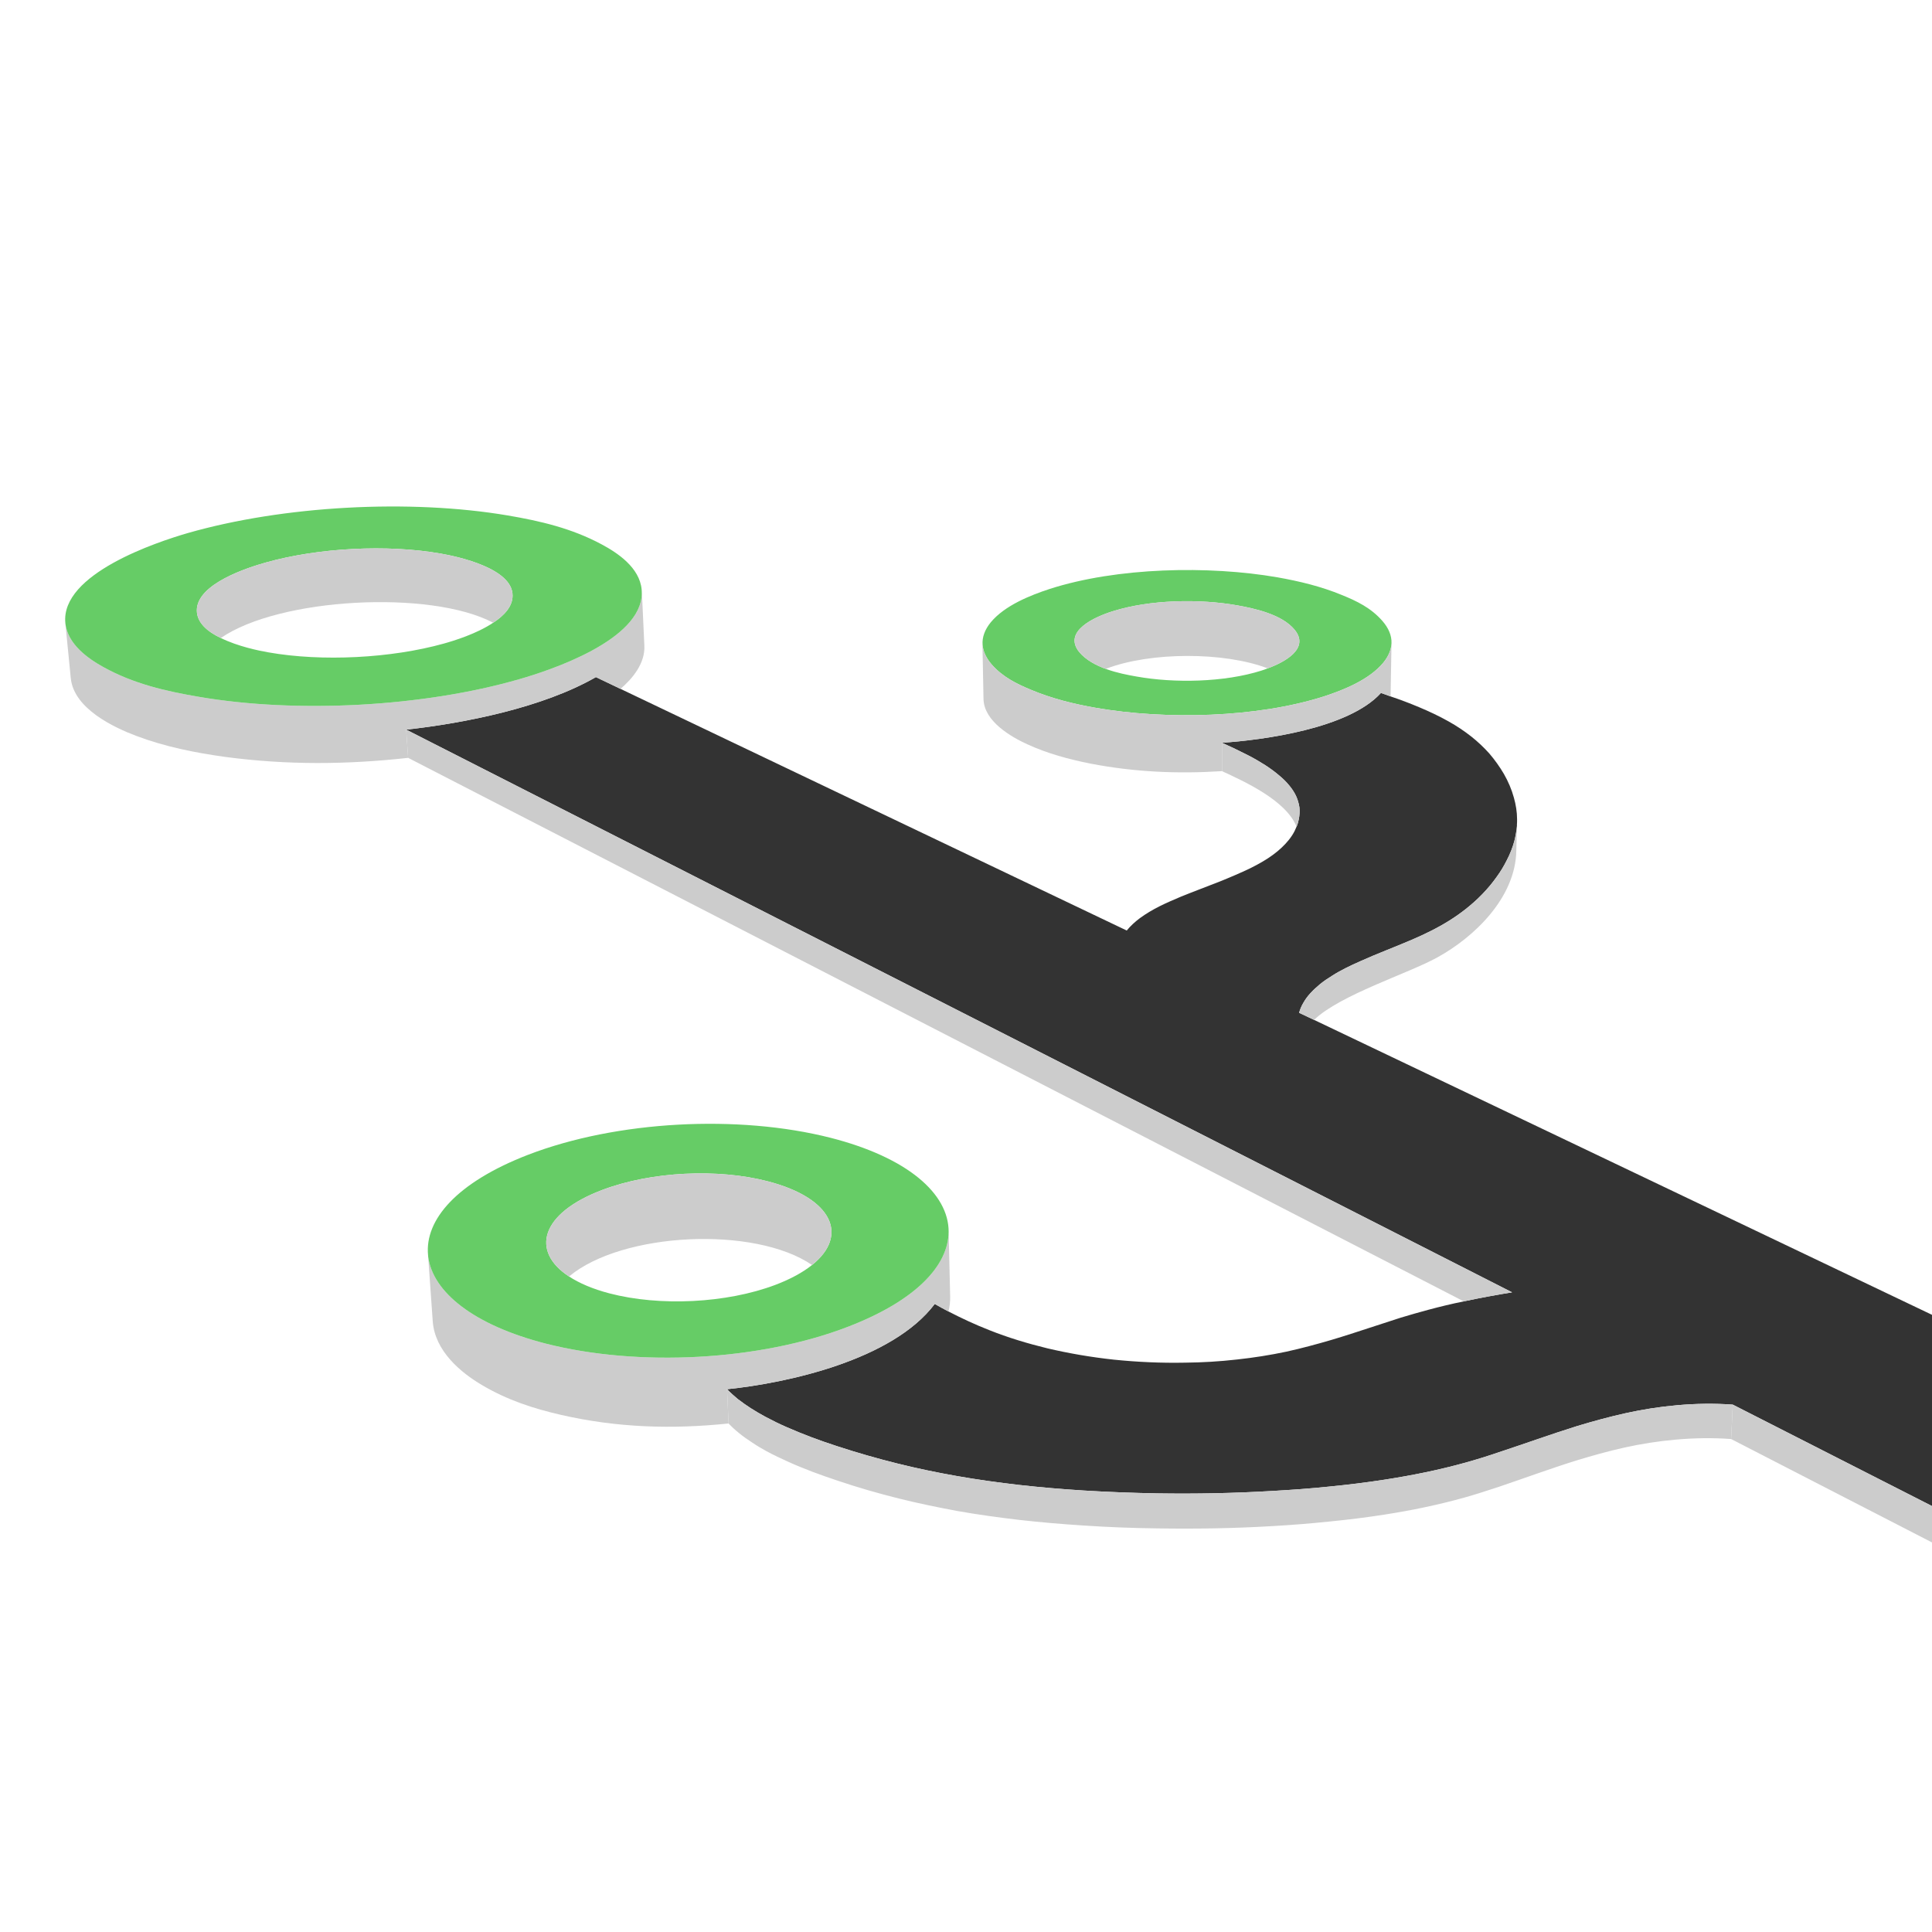 <svg x="0px" y="0px" width="128px" height="128px" viewBox="0 0 128 128" enable-background="new 0 0 128 128" xml:space="preserve">
	<g id="fill">
		<path fill="#333333" d="M128,87.11v12.67l-13.2-6.72c-1.23-0.09-2.46-0.07-3.69,0.04c-1.15,0.1-2.29,0.28-3.42,0.53
			c-1.08,0.24-2.14,0.53-3.2,0.85c-1.73,0.54-3.44,1.16-5.17,1.73c-0.73,0.25-1.47,0.48-2.22,0.69c-1.76,0.49-3.55,0.85-5.36,1.13
			c-1.22,0.19-2.45,0.34-3.68,0.46c-1.25,0.13-2.51,0.22-3.77,0.29c-2.54,0.15-5.07,0.2-7.61,0.16c-1.63-0.03-3.26-0.09-4.89-0.19
			c-1.43-0.09-2.86-0.21-4.28-0.37c-1.38-0.16-2.76-0.35-4.12-0.59c-1.31-0.23-2.61-0.5-3.9-0.82c-1.37-0.34-2.73-0.73-4.07-1.17
			c-1.11-0.36-2.21-0.77-3.28-1.24c-0.49-0.21-0.97-0.45-1.44-0.7c-0.33-0.18-0.66-0.37-0.97-0.57c-0.29-0.19-0.58-0.39-0.85-0.6
			c-0.25-0.21-0.49-0.42-0.71-0.65c3.97-0.41,10.95-1.92,13.76-5.65c0.3,0.17,0.6,0.34,0.91,0.5c0.87,0.45,1.77,0.87,2.69,1.23
			c1.25,0.5,2.55,0.89,3.86,1.21c1.45,0.34,2.92,0.59,4.4,0.75c1.57,0.16,3.14,0.23,4.71,0.2c1.16-0.01,2.31-0.08,3.46-0.21
			c1.1-0.12,2.19-0.29,3.27-0.52c1-0.22,2-0.49,2.99-0.78c0.43-0.13,0.86-0.26,1.29-0.4c1.1-0.35,2.19-0.72,3.29-1.07
			c0.61-0.18,1.21-0.36,1.82-0.52c0.78-0.21,1.57-0.4,2.36-0.56c0.03-0.01,0.06-0.01,0.09-0.02c1.03-0.22,2.07-0.41,3.11-0.58
			L26.91,48.34c3.89-0.43,9.06-1.46,12.57-3.48l1.63,0.78l33.54,16.01c0.25-0.31,0.55-0.58,0.87-0.82c0.41-0.3,0.85-0.56,1.31-0.79
			s0.93-0.43,1.4-0.63c0.86-0.35,1.73-0.67,2.59-1.01c0.34-0.14,0.69-0.28,1.03-0.43c0.33-0.14,0.65-0.29,0.97-0.44
			c0.3-0.15,0.59-0.3,0.87-0.47c0.44-0.26,0.86-0.56,1.23-0.91c0.34-0.32,0.64-0.68,0.85-1.09c0.05-0.1,0.09-0.19,0.13-0.29
			c0.07-0.16,0.12-0.33,0.15-0.5c0.05-0.25,0.07-0.52,0.04-0.78c-0.04-0.27-0.12-0.53-0.23-0.77c-0.11-0.23-0.25-0.44-0.41-0.64
			c-0.21-0.26-0.45-0.5-0.71-0.71c-0.29-0.25-0.6-0.47-0.92-0.68c-0.36-0.23-0.74-0.45-1.13-0.65c-0.57-0.29-1.15-0.57-1.73-0.83
			c2.69-0.18,8.39-0.93,10.53-3.3c0.21,0.07,0.43,0.15,0.64,0.23c0.63,0.21,1.26,0.45,1.88,0.71c0.67,0.28,1.33,0.59,1.97,0.95
			c0.52,0.29,1.03,0.63,1.5,1c0.43,0.34,0.83,0.72,1.19,1.12c0.36,0.42,0.69,0.88,0.97,1.36c0.28,0.49,0.51,1.02,0.66,1.57
			c0.13,0.46,0.21,0.95,0.21,1.43c0,0.12,0,0.24-0.01,0.36v0.09c-0.03,0.34-0.09,0.67-0.17,0.99c-0.12,0.44-0.29,0.87-0.5,1.27
			c-0.19,0.38-0.41,0.75-0.66,1.09c-0.57,0.81-1.27,1.52-2.04,2.13c-0.72,0.57-1.5,1.05-2.32,1.46c-0.42,0.21-0.84,0.41-1.27,0.59
			c-1.14,0.49-2.3,0.92-3.43,1.43c-0.32,0.14-0.64,0.29-0.96,0.45c-0.3,0.15-0.59,0.31-0.87,0.49c-0.28,0.17-0.56,0.36-0.81,0.56
			c-0.23,0.19-0.45,0.39-0.65,0.61c-0.18,0.19-0.34,0.41-0.47,0.64c-0.12,0.2-0.22,0.43-0.28,0.66l0.99,0.47L128,87.11z"/>
		<polygon fill="#CCCCCC" points="128,99.78 128,102.19 114.69,95.34 114.8,93.06 			"/>
		<path fill="#CCCCCC" d="M114.8,93.06l-0.11,2.28c-1.22-0.09-2.45-0.07-3.68,0.04c-1.14,0.1-2.29,0.28-3.41,0.53
			c-1.08,0.24-2.14,0.54-3.19,0.86c-1.73,0.54-3.43,1.17-5.15,1.75c-0.73,0.24-1.47,0.48-2.21,0.69c-1.75,0.49-3.54,0.86-5.35,1.14
			c-1.21,0.19-2.44,0.34-3.67,0.46c-1.25,0.13-2.5,0.23-3.76,0.3c-2.52,0.15-5.05,0.19-7.58,0.15c-1.63-0.02-3.25-0.08-4.88-0.19
			c-1.42-0.09-2.84-0.21-4.26-0.37c-1.37-0.16-2.75-0.35-4.11-0.59c-1.3-0.24-2.6-0.51-3.89-0.83c-1.36-0.34-2.72-0.73-4.05-1.18
			c-1.11-0.37-2.21-0.77-3.27-1.25c-0.49-0.22-0.97-0.45-1.44-0.7c-0.33-0.18-0.65-0.37-0.96-0.58c-0.29-0.19-0.58-0.39-0.85-0.61
			c-0.25-0.2-0.49-0.42-0.71-0.65l-0.1-2.27c0.22,0.23,0.46,0.44,0.71,0.65c0.27,0.21,0.56,0.41,0.85,0.6
			c0.31,0.2,0.64,0.39,0.97,0.57c0.47,0.25,0.95,0.49,1.44,0.7c1.07,0.47,2.17,0.88,3.28,1.24c1.34,0.44,2.7,0.83,4.07,1.17
			c1.29,0.32,2.59,0.59,3.9,0.82c1.36,0.24,2.74,0.43,4.12,0.59c1.42,0.16,2.85,0.28,4.28,0.37c1.63,0.1,3.26,0.16,4.89,0.19
			c2.54,0.04,5.07-0.01,7.61-0.16c1.26-0.07,2.52-0.16,3.77-0.29c1.23-0.12,2.46-0.27,3.68-0.46c1.81-0.28,3.6-0.64,5.36-1.13
			c0.75-0.21,1.49-0.44,2.22-0.69c1.73-0.57,3.44-1.19,5.17-1.73c1.06-0.32,2.12-0.61,3.2-0.85c1.13-0.25,2.27-0.43,3.42-0.53
			C112.34,92.99,113.57,92.97,114.8,93.06z"/>
		<path fill="#CCCCCC" d="M100.5,54.73l-0.04,1.62c-0.05,3.14-2.81,5.75-5.23,7.08c-1.93,1.07-6.45,2.48-8.17,4.14l-0.99-0.47
			c0.06-0.23,0.16-0.46,0.28-0.66c0.13-0.23,0.29-0.45,0.47-0.64c0.2-0.22,0.42-0.42,0.65-0.61c0.25-0.2,0.53-0.39,0.81-0.56
			c0.28-0.18,0.57-0.34,0.87-0.49c0.32-0.16,0.64-0.31,0.96-0.45c1.13-0.51,2.29-0.94,3.43-1.43c0.43-0.18,0.85-0.38,1.27-0.59
			c0.82-0.41,1.6-0.89,2.32-1.46c0.77-0.61,1.47-1.32,2.04-2.13c0.25-0.34,0.47-0.71,0.66-1.09c0.21-0.4,0.38-0.83,0.5-1.27
			C100.41,55.4,100.47,55.07,100.5,54.73z"/>
		<path fill="#CCCCCC" d="M26.91,48.34l73.27,37.28c-1.04,0.17-2.08,0.36-3.11,0.58c-0.03,0.01-0.06,0.01-0.09,0.02L27.04,50.21
			L26.91,48.34z"/>
		<path fill="#66CC66" d="M91.58,41.13c0.42,0.48,0.63,0.98,0.61,1.49c-0.02,0.42-0.19,0.85-0.53,1.27
			c-0.93,1.14-2.64,1.82-3.92,2.24c-4.48,1.44-10.55,1.56-15.11,0.77c-1.49-0.26-2.92-0.61-4.33-1.2c-0.98-0.41-1.87-0.85-2.6-1.68
			c-0.36-0.42-0.57-0.86-0.6-1.3c-0.04-0.49,0.14-1,0.54-1.49c0.93-1.12,2.62-1.79,3.9-2.21c4.47-1.44,10.55-1.56,15.1-0.77
			c1.46,0.26,2.88,0.6,4.26,1.17C89.91,39.83,90.82,40.27,91.58,41.13z M83.99,44.28c1.17-0.43,2.79-1.33,1.78-2.56
			c-0.84-1.02-2.66-1.41-3.78-1.61c-2.5-0.45-5.82-0.39-8.28,0.39c-1.15,0.36-3.34,1.32-2.2,2.71c0.43,0.51,1.09,0.87,1.79,1.12
			c0.69,0.25,1.42,0.39,1.99,0.49c2.5,0.45,5.82,0.39,8.28-0.39C83.7,44.39,83.84,44.34,83.99,44.28z"/>
		<path fill="#CCCCCC" d="M92.19,42.62l-0.06,3.51v0.01c-0.21-0.08-0.43-0.16-0.64-0.23c-2.14,2.37-7.84,3.12-10.53,3.3v1.88
			c-2.95,0.19-5.81,0.06-8.72-0.5c-1.44-0.29-2.83-0.66-4.18-1.28c-1.05-0.48-2.87-1.51-2.9-3l-0.07-3.59h0.01
			c0.03,0.44,0.24,0.88,0.6,1.3c0.73,0.83,1.62,1.27,2.6,1.68c1.41,0.59,2.84,0.94,4.33,1.2c4.56,0.79,10.63,0.67,15.11-0.77
			c1.28-0.42,2.99-1.1,3.92-2.24C92,43.47,92.17,43.04,92.19,42.62z"/>
		<path fill="#CCCCCC" d="M86.09,53.49c0.03,0.26,0.01,0.53-0.04,0.78c-0.03,0.17-0.08,0.34-0.15,0.5
			c-0.71-1.77-3.52-3.02-4.94-3.68v-1.88c0.58,0.26,1.16,0.54,1.73,0.83c0.39,0.2,0.77,0.42,1.13,0.65
			c0.32,0.21,0.63,0.43,0.92,0.68c0.26,0.21,0.5,0.45,0.71,0.71c0.16,0.2,0.3,0.41,0.41,0.64C85.97,52.96,86.05,53.22,86.09,53.49z
			"/>
		<path fill="#CCCCCC" d="M85.77,41.72c1.01,1.23-0.61,2.13-1.78,2.56c-2.92-1.11-7.78-1.09-10.69,0.02v0.03
			c-0.7-0.25-1.36-0.61-1.79-1.12c-1.14-1.39,1.05-2.35,2.2-2.71c2.46-0.78,5.78-0.84,8.28-0.39
			C83.11,40.31,84.93,40.7,85.77,41.72z"/>
		<path fill="#CCCCCC" d="M62.95,85.89c0.01,0.34-0.03,0.67-0.11,1c-0.31-0.16-0.61-0.33-0.91-0.5c-2.81,3.73-9.79,5.24-13.76,5.65
			l0.1,2.27c-3.77,0.39-7.38,0.28-11.1-0.57c-1.84-0.42-3.57-0.99-5.21-1.96c-1.47-0.86-3.15-2.29-3.29-4.24l-0.3-4.26
			c0.32,2.33,3,4.51,7.8,5.74c6.1,1.55,14.15,1.15,20.04-1.13c4.48-1.73,6.63-4.05,6.64-6.29L62.95,85.89z"/>
		<path fill="#66CC66" d="M55.02,75.38c5.13,1.31,7.83,3.71,7.83,6.22c-0.01,2.24-2.16,4.56-6.64,6.29
			c-5.89,2.28-13.94,2.68-20.04,1.13c-4.8-1.23-7.48-3.41-7.8-5.74c0-0.04-0.01-0.08-0.01-0.12c-0.23-2.34,1.89-4.82,6.62-6.65
			C40.87,74.24,48.92,73.83,55.02,75.38z M53.8,83.81c2.44-1.95,1.38-4.42-2.91-5.54c-3.33-0.87-7.74-0.66-10.97,0.56
			c-4.12,1.55-4.78,4.07-2.22,5.74c0.67,0.44,1.57,0.83,2.68,1.12c3.33,0.87,7.74,0.66,10.98-0.56
			C52.39,84.74,53.2,84.29,53.8,83.81z"/>
		<path fill="#CCCCCC" d="M50.89,78.27c4.29,1.12,5.35,3.59,2.91,5.54c-3.79-2.6-12.57-2.19-16.1,0.76
			c-2.56-1.67-1.9-4.19,2.22-5.74C43.15,77.61,47.56,77.4,50.89,78.27z"/>
		<path fill="#CCCCCC" d="M42.69,42.77c0.06,1.19-0.79,2.19-1.58,2.87l-1.63-0.78c-3.51,2.02-8.68,3.05-12.57,3.48l0.13,1.87
			c-4.06,0.45-8.04,0.48-12.1-0.06c-2.02-0.28-3.98-0.67-5.9-1.39c-1.46-0.55-4.14-1.79-4.35-3.82l-0.36-3.65
			c0.15,1.38,1.48,2.33,2.51,2.9c2.02,1.12,4.13,1.6,6.36,1.98c6.5,1.11,14.86,0.66,21.2-1.17c1.99-0.57,8.12-2.57,8.12-5.71h0.01
			L42.69,42.77z"/>
		<path fill="#66CC66" d="M42.51,39.05c0.01,0.08,0.01,0.16,0.01,0.24c0,3.14-6.13,5.14-8.12,5.71c-6.34,1.83-14.7,2.28-21.2,1.17
			c-2.23-0.38-4.34-0.86-6.36-1.98c-1.03-0.57-2.36-1.52-2.51-2.9v-0.01c-0.33-3.26,6.07-5.37,8.1-5.96
			c6.34-1.82,14.71-2.27,21.21-1.17c2.17,0.37,4.23,0.85,6.21,1.91C40.92,36.63,42.37,37.6,42.51,39.05z M33.96,39.46
			c0.01-1.8-3.6-2.58-4.74-2.78c-3.56-0.63-8.14-0.39-11.62,0.59c-1.13,0.32-4.56,1.39-4.56,3.17c0,0.81,0.7,1.41,1.59,1.83
			c1.11,0.55,2.51,0.84,3.15,0.95c3.56,0.63,8.14,0.39,11.62-0.58c0.68-0.19,2.18-0.65,3.27-1.38
			C33.41,40.78,33.96,40.18,33.96,39.46z"/>
		<path fill="#CCCCCC" d="M29.22,36.68c1.14,0.2,4.75,0.98,4.74,2.78c0,0.72-0.55,1.32-1.29,1.8l-0.01-0.01
			c-4.14-2.18-14.15-1.66-18.03,1.02c-0.89-0.42-1.59-1.02-1.59-1.83c0-1.78,3.43-2.85,4.56-3.17
			C21.08,36.29,25.66,36.05,29.22,36.68z"/>
	</g>
</svg>
